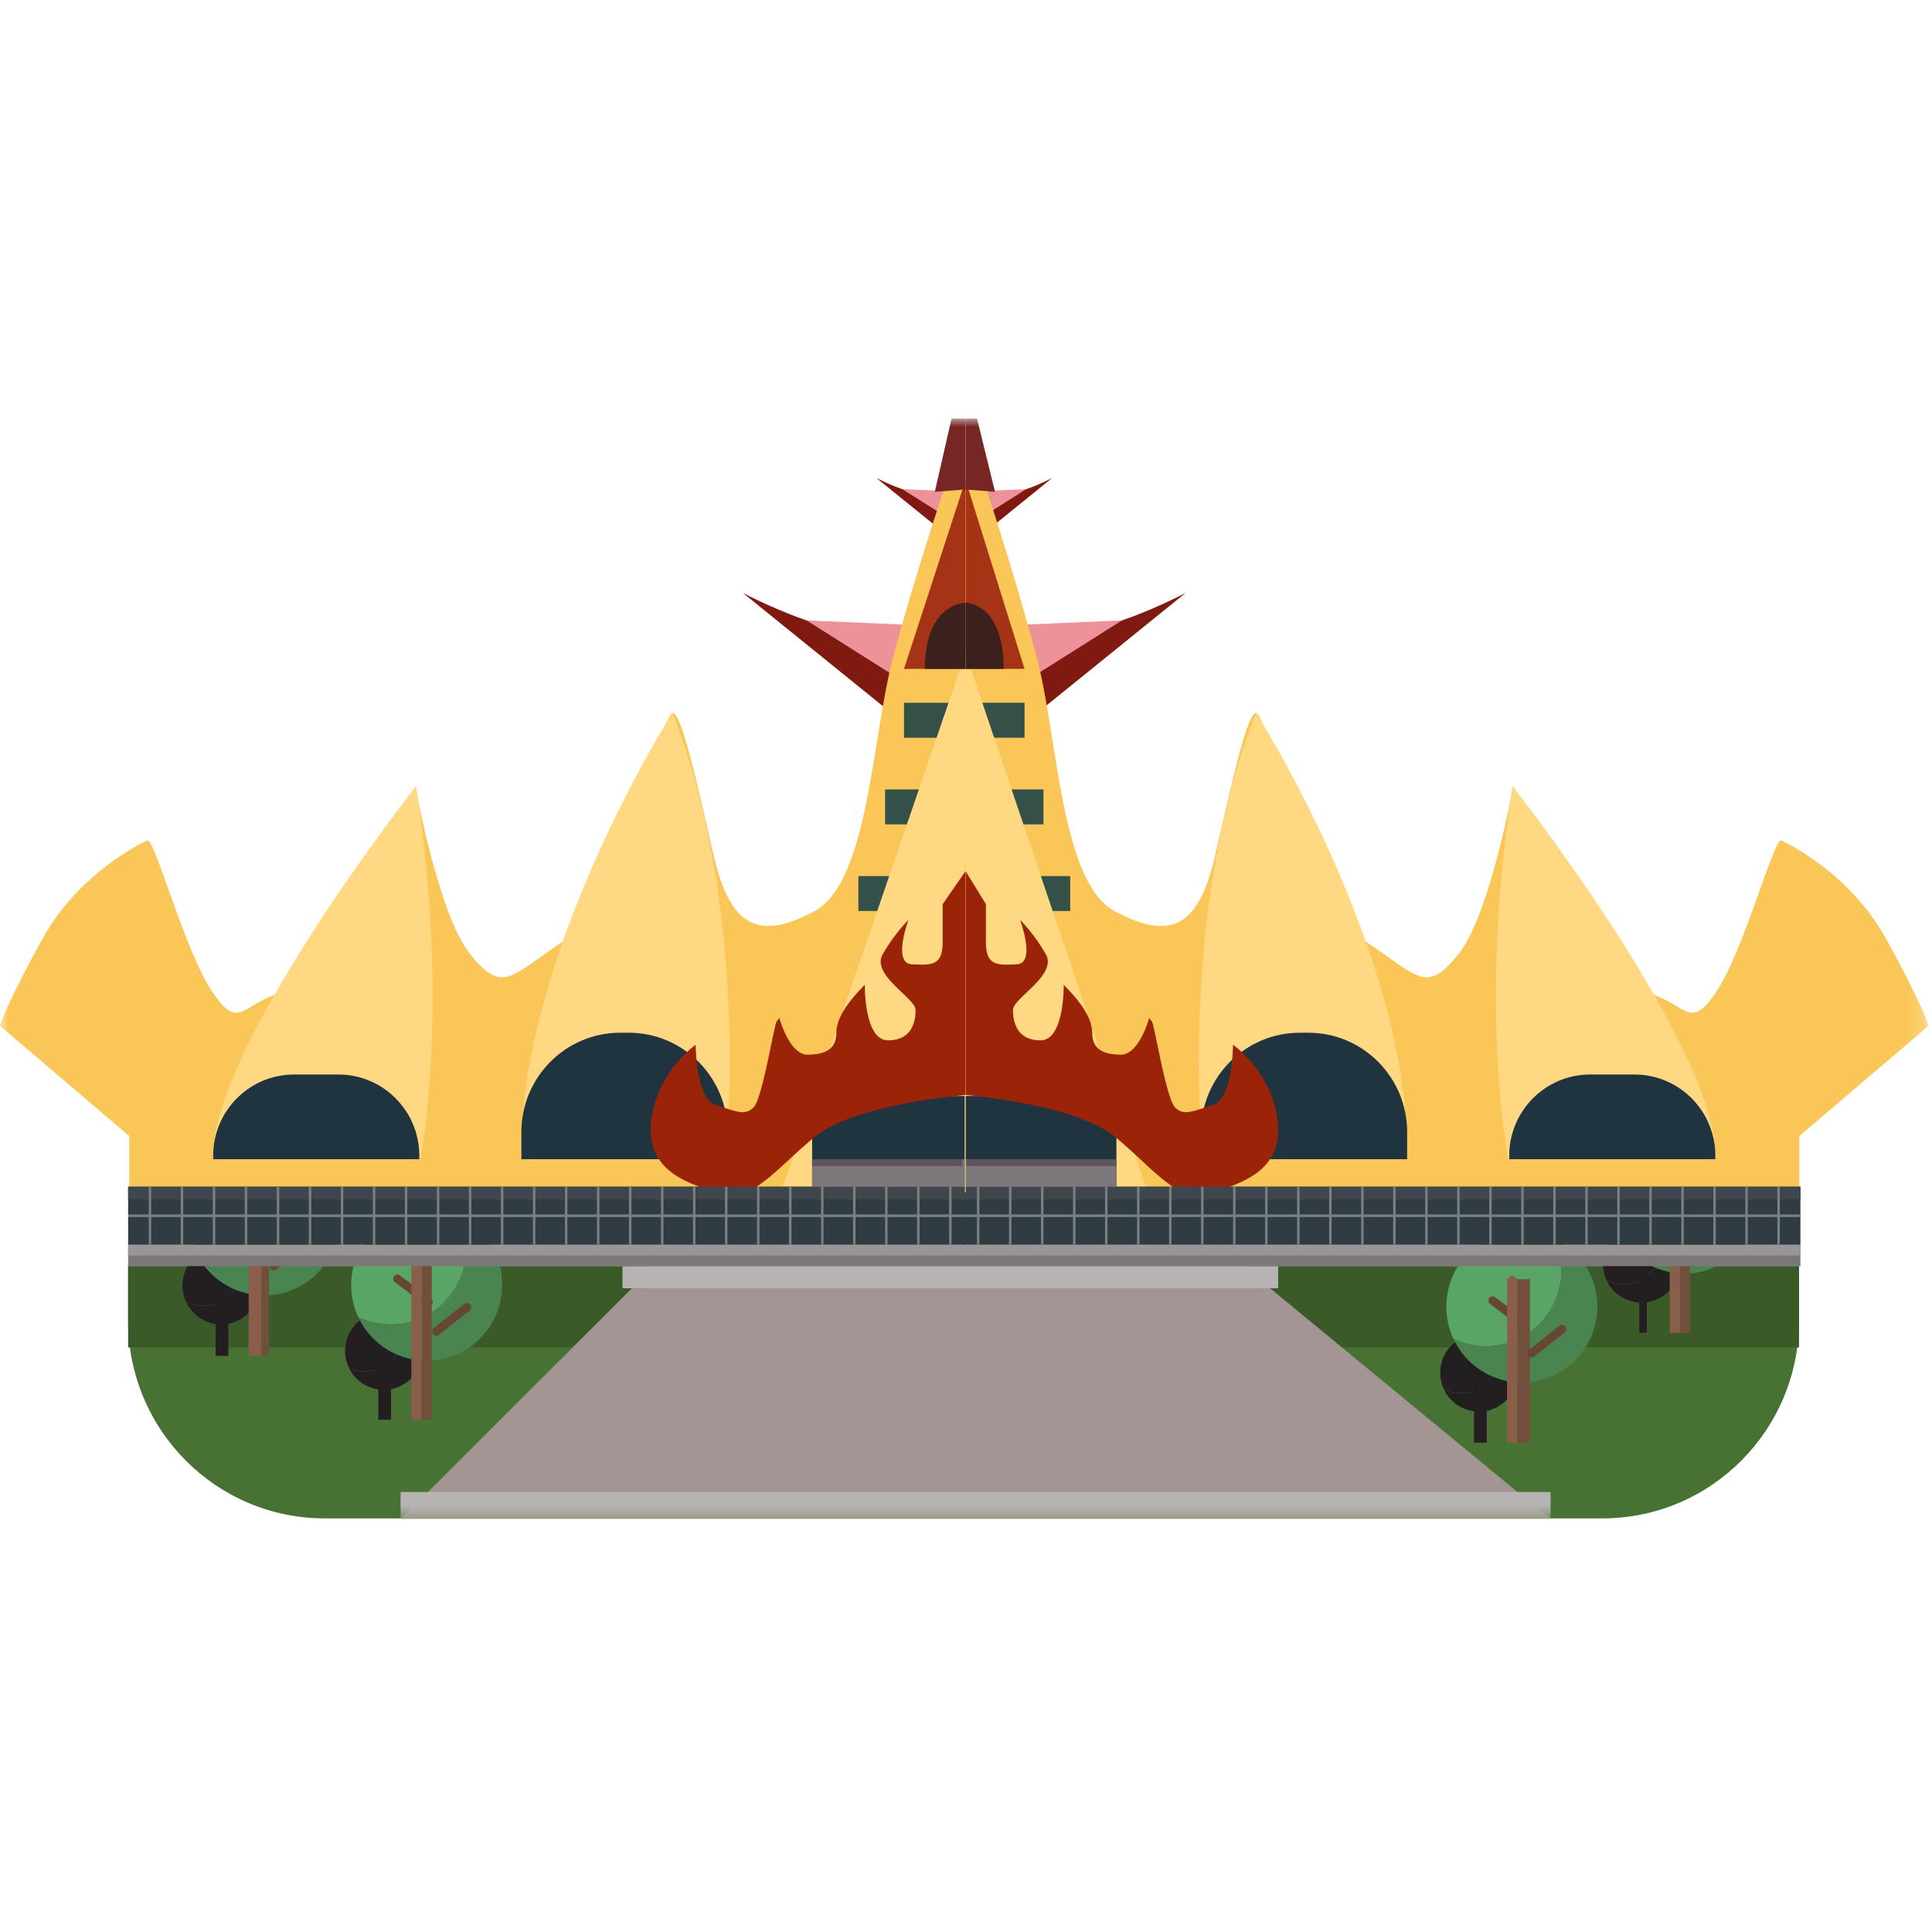 <svg width="120" height="120" viewBox="0 0 120 120" xmlns="http://www.w3.org/2000/svg" xmlns:xlink="http://www.w3.org/1999/xlink"><defs><path id="a" d="M0 68.366h119.786V0H0z"/></defs><g transform="translate(0 26)" fill="none" fill-rule="evenodd"><path d="M99.524 68.31h-79.35c-6.746 0-12.216-5.494-12.216-12.273v-3.394h103.783v3.394c0 6.779-5.47 12.274-12.217 12.274" fill="#477233"/><mask id="b" fill="#fff"><use xlink:href="#a"/></mask><path fill="#3A5B28" mask="url(#b)" d="M7.958 57.691H111.74v-5.048H7.958z"/><path fill="#A39593" mask="url(#b)" d="M41.084 52.187L24.881 68.365H96.31L76.667 52.187z"/><path fill="#B7B3B2" mask="url(#b)" d="M24.88 68.311h71.43v-1.64H24.88zm13.785-14.296h40.723v-1.372H38.665z"/><path d="M14.763 51.657c.148.313.23.663.23 1.033a2.414 2.414 0 0 1-2.409 2.42c-.368 0-.716-.084-1.028-.231a2.41 2.41 0 0 0 2.179 1.387 2.414 2.414 0 0 0 2.408-2.42 2.42 2.42 0 0 0-1.38-2.189" fill="#498451" mask="url(#b)"/><path d="M14.993 52.69c0-.37-.082-.72-.23-1.033a2.39 2.39 0 0 0-1.028-.232 2.415 2.415 0 0 0-2.41 2.42c0 .37.084.72.23 1.033a2.4 2.4 0 0 0 1.03.232 2.414 2.414 0 0 0 2.408-2.42" fill="#58A565" mask="url(#b)"/><path d="M13.712 54.508l-.991-.745a.137.137 0 0 1-.027-.19.134.134 0 0 1 .189-.028l.991.746c.06.044.072.13.027.19a.134.134 0 0 1-.189.027" fill="#664634" mask="url(#b)"/><path d="M13.915 52.662h-.357c-.038 0-.144.09-.174.11.049.034.01.166.01.229v5.213h.79v-5.213c0-.102-.167-.339-.269-.339" fill="#724F3D" mask="url(#b)"/><path d="M13.394 52.849c-.049.033 0 .089 0 .151v5.162V53c0-.062.048-.118 0-.151" fill="#895F4C" mask="url(#b)"/><path d="M15.1 54.67l-.972.768a.136.136 0 0 1-.168-.214l.974-.768a.135.135 0 1 1 .167.213" fill="#664634" mask="url(#b)"/><path d="M14.763 51.657c.148.313.23.663.23 1.033a2.414 2.414 0 0 1-2.409 2.42c-.368 0-.716-.084-1.028-.231a2.41 2.41 0 0 0 2.179 1.387 2.414 2.414 0 0 0 2.408-2.42 2.42 2.42 0 0 0-1.38-2.189" fill="#231F20" mask="url(#b)"/><path d="M14.993 52.69c0-.37-.082-.72-.23-1.033a2.39 2.39 0 0 0-1.028-.232 2.415 2.415 0 0 0-2.41 2.42c0 .37.084.72.23 1.033a2.4 2.4 0 0 0 1.03.232 2.414 2.414 0 0 0 2.408-2.42" fill="#231F20" mask="url(#b)"/><path d="M13.712 54.508l-.991-.745a.137.137 0 0 1-.027-.19.134.134 0 0 1 .189-.028l.991.746c.06.044.072.13.027.19a.134.134 0 0 1-.189.027" fill="#231F20" mask="url(#b)"/><path d="M13.915 52.662h-.357c-.038 0-.144.09-.174.11.049.034.01.166.01.229v5.213h.79v-5.213c0-.102-.167-.339-.269-.339" fill="#231F20" mask="url(#b)"/><path d="M13.394 52.849c-.049.033 0 .089 0 .151v5.162V53c0-.062.048-.118 0-.151M15.1 54.67l-.972.768a.136.136 0 0 1-.168-.214l.974-.768a.135.135 0 1 1 .167.213" fill="#231F20" mask="url(#b)"/><path d="M18.402 45.481c.288.61.449 1.293.449 2.012 0 2.602-2.1 4.713-4.691 4.713a4.654 4.654 0 0 1-2.003-.45 4.69 4.69 0 0 0 4.243 2.7c2.59 0 4.69-2.11 4.69-4.712a4.714 4.714 0 0 0-2.688-4.263" fill="#498451" mask="url(#b)"/><path d="M18.851 47.493c0-.72-.161-1.402-.448-2.012a4.661 4.661 0 0 0-2.003-.45c-2.591 0-4.691 2.11-4.691 4.713 0 .72.16 1.401.448 2.011a4.65 4.65 0 0 0 2.003.45c2.591 0 4.691-2.11 4.691-4.712" fill="#58A565" mask="url(#b)"/><path d="M16.355 51.034l-1.93-1.453a.263.263 0 0 1 .316-.422l1.93 1.453a.264.264 0 0 1-.315.423" fill="#664634" mask="url(#b)"/><path d="M16.75 48.062h-.694c-.076 0-.032-.138-.09-.098.094.065.27.013.27.135v10.115h.473V48.1c0-.198.24-.037.042-.037" fill="#724F3D" mask="url(#b)"/><path d="M15.841 47.803c-.093.065-.395.174-.395.296v10.115h.79V48.1c0-.122-.302-.23-.395-.296" fill="#895F4C" mask="url(#b)"/><path d="M19.06 51.348l-1.896 1.497a.262.262 0 0 1-.37-.045.266.266 0 0 1 .044-.371l1.896-1.497a.264.264 0 1 1 .325.416" fill="#664634" mask="url(#b)"/><path d="M24.866 55.716c.148.314.23.664.23 1.034a2.415 2.415 0 0 1-2.409 2.42c-.368 0-.717-.084-1.028-.232a2.407 2.407 0 0 0 2.178 1.387 2.415 2.415 0 0 0 2.41-2.42 2.42 2.42 0 0 0-1.38-2.189" fill="#498451" mask="url(#b)"/><path d="M25.096 56.75c0-.37-.082-.72-.23-1.034a2.404 2.404 0 0 0-1.029-.232 2.414 2.414 0 0 0-2.408 2.421c0 .37.082.72.23 1.033.311.148.66.231 1.028.231a2.414 2.414 0 0 0 2.409-2.42" fill="#58A565" mask="url(#b)"/><path d="M23.814 58.567l-.99-.745a.136.136 0 0 1-.027-.19.134.134 0 0 1 .189-.028l.99.747a.135.135 0 0 1-.162.216" fill="#664634" mask="url(#b)"/><path d="M24.017 56.787h-.356a.509.509 0 0 0-.173.077c.048.034.011.134.011.196v5.12h.79v-5.12c0-.101-.17-.273-.272-.273" fill="#724F3D" mask="url(#b)"/><path d="M23.5 56.908c-.049.033 0 .089 0 .152v5.161-5.161c0-.063.047-.119 0-.152" fill="#895F4C" mask="url(#b)"/><path d="M25.203 58.728l-.973.77a.136.136 0 0 1-.167-.214l.973-.769a.136.136 0 0 1 .167.213" fill="#664634" mask="url(#b)"/><path d="M24.866 55.716c.148.314.23.664.23 1.034a2.415 2.415 0 0 1-2.409 2.42c-.368 0-.717-.084-1.028-.232a2.407 2.407 0 0 0 2.178 1.387 2.415 2.415 0 0 0 2.41-2.42 2.42 2.42 0 0 0-1.38-2.189" fill="#231F20" mask="url(#b)"/><path d="M25.096 56.75c0-.37-.082-.72-.23-1.034a2.404 2.404 0 0 0-1.029-.232 2.414 2.414 0 0 0-2.408 2.421c0 .37.082.72.23 1.033.311.148.66.231 1.028.231a2.414 2.414 0 0 0 2.409-2.42" fill="#231F20" mask="url(#b)"/><path d="M23.814 58.567l-.99-.745a.136.136 0 0 1-.027-.19.134.134 0 0 1 .189-.028l.99.747a.135.135 0 0 1-.162.216" fill="#231F20" mask="url(#b)"/><path d="M24.017 56.787h-.356a.509.509 0 0 0-.173.077c.048.034.011.134.011.196v5.12h.79v-5.12c0-.101-.17-.273-.272-.273" fill="#231F20" mask="url(#b)"/><path d="M23.5 56.908c-.049.033 0 .089 0 .152v5.161-5.161c0-.063.047-.119 0-.152m1.703 1.82l-.973.77a.136.136 0 0 1-.167-.214l.973-.769a.136.136 0 0 1 .167.213" fill="#231F20" mask="url(#b)"/><path d="M28.505 49.541c.287.61.448 1.292.448 2.011 0 2.603-2.1 4.714-4.69 4.714a4.663 4.663 0 0 1-2.003-.45 4.688 4.688 0 0 0 4.242 2.699c2.59 0 4.69-2.11 4.69-4.712a4.712 4.712 0 0 0-2.687-4.262" fill="#498451" mask="url(#b)"/><path d="M28.953 51.552c0-.719-.161-1.402-.448-2.01a4.654 4.654 0 0 0-2.003-.451c-2.59 0-4.69 2.11-4.69 4.712 0 .72.16 1.402.447 2.012.608.288 1.286.45 2.004.45 2.59 0 4.69-2.11 4.69-4.713" fill="#58A565" mask="url(#b)"/><path d="M26.458 55.094l-1.93-1.453a.266.266 0 0 1-.053-.37.262.262 0 0 1 .368-.052l1.93 1.452c.116.087.14.253.053.37a.262.262 0 0 1-.368.053" fill="#664634" mask="url(#b)"/><path d="M26.853 52.187h-.695c-.076 0-.109-.17-.166-.13.093.064.19-.02.19.101V62.18h.633V52.158c0-.198.236.029.038.029" fill="#724F3D" mask="url(#b)"/><path d="M25.868 51.862c-.094.065-.316.174-.316.296V62.18h.63V52.158c0-.122-.221-.23-.314-.296" fill="#895F4C" mask="url(#b)"/><path d="M29.162 55.407l-1.896 1.498a.262.262 0 0 1-.37-.045.265.265 0 0 1 .045-.371l1.896-1.497a.262.262 0 0 1 .37.044.266.266 0 0 1-.045.371" fill="#664634" mask="url(#b)"/><path d="M92.888 57.07c.148.313.23.663.23 1.033a2.415 2.415 0 0 1-2.409 2.42c-.368 0-.716-.084-1.028-.232a2.408 2.408 0 0 0 2.178 1.387 2.415 2.415 0 0 0 2.41-2.42c0-.966-.565-1.802-1.38-2.189" fill="#498451" mask="url(#b)"/><path d="M93.119 58.103c0-.37-.083-.72-.23-1.034a2.4 2.4 0 0 0-1.03-.23 2.414 2.414 0 0 0-2.408 2.42c0 .369.083.718.23 1.032.312.148.66.231 1.028.231a2.414 2.414 0 0 0 2.41-2.42" fill="#58A565" mask="url(#b)"/><path d="M91.837 59.92l-.991-.745a.137.137 0 0 1-.027-.19.134.134 0 0 1 .188-.028l.992.747c.06.044.072.13.027.19a.134.134 0 0 1-.189.026" fill="#664634" mask="url(#b)"/><path d="M92.04 58.214h-.357a.384.384 0 0 0-.157.04c.047.034.026.096.026.16v5.193h.79v-5.194c0-.101-.2-.199-.302-.199" fill="#724F3D" mask="url(#b)"/><path d="M91.552 58.261c-.049.034 0 .09 0 .152v5.161-5.161c0-.063.048-.118 0-.152" fill="#895F4C" mask="url(#b)"/><path d="M93.225 60.081l-.973.77a.136.136 0 1 1-.167-.214l.973-.769a.136.136 0 0 1 .167.213" fill="#664634" mask="url(#b)"/><path d="M92.888 57.07c.148.313.23.663.23 1.033a2.415 2.415 0 0 1-2.409 2.42c-.368 0-.716-.084-1.028-.232a2.408 2.408 0 0 0 2.178 1.387 2.415 2.415 0 0 0 2.41-2.42c0-.966-.565-1.802-1.38-2.189" fill="#231F20" mask="url(#b)"/><path d="M93.119 58.103c0-.37-.083-.72-.23-1.034a2.4 2.4 0 0 0-1.03-.23 2.414 2.414 0 0 0-2.408 2.42c0 .369.083.718.23 1.032.312.148.66.231 1.028.231a2.414 2.414 0 0 0 2.41-2.42" fill="#231F20" mask="url(#b)"/><path d="M91.837 59.92l-.991-.745a.137.137 0 0 1-.027-.19.134.134 0 0 1 .188-.028l.992.747c.06.044.072.13.027.19a.134.134 0 0 1-.189.026" fill="#231F20" mask="url(#b)"/><path d="M92.04 58.214h-.357a.384.384 0 0 0-.157.04c.047.034.026.096.026.16v5.193h.79v-5.194c0-.101-.2-.199-.302-.199" fill="#231F20" mask="url(#b)"/><path d="M91.552 58.261c-.049.034 0 .09 0 .152v5.161-5.161c0-.063.048-.118 0-.152m1.673 1.82l-.973.77a.136.136 0 1 1-.167-.214l.973-.769a.136.136 0 0 1 .167.213" fill="#231F20" mask="url(#b)"/><path d="M96.528 50.894c.286.61.447 1.292.447 2.011 0 2.603-2.1 4.714-4.69 4.714a4.665 4.665 0 0 1-2.004-.45 4.691 4.691 0 0 0 4.244 2.699c2.59 0 4.69-2.11 4.69-4.712a4.714 4.714 0 0 0-2.687-4.262" fill="#498451" mask="url(#b)"/><path d="M96.976 52.906a4.71 4.71 0 0 0-.448-2.012 4.656 4.656 0 0 0-2.003-.45c-2.59 0-4.69 2.11-4.69 4.712 0 .72.16 1.402.447 2.012a4.66 4.66 0 0 0 2.003.45c2.59 0 4.69-2.11 4.69-4.712" fill="#58A565" mask="url(#b)"/><path d="M94.48 56.447l-1.93-1.453a.266.266 0 0 1-.053-.37.263.263 0 0 1 .369-.052l1.93 1.452a.264.264 0 0 1-.315.423" fill="#664634" mask="url(#b)"/><path d="M94.876 53.455h-.695c-.076 0-.094-.127-.152-.088.093.065.206.022.206.144v10.096h.79V53.511c0-.198.048-.056-.15-.056" fill="#724F3D" mask="url(#b)"/><path d="M93.92 53.215c-.094.065-.315.174-.315.296v10.096h.63V53.511c0-.122-.221-.23-.315-.296" fill="#895F4C" mask="url(#b)"/><path d="M97.184 56.76l-1.896 1.498a.262.262 0 0 1-.37-.045.265.265 0 0 1 .045-.37l1.896-1.498a.261.261 0 0 1 .37.044c.09.115.07.282-.045.371" fill="#664634" mask="url(#b)"/><path d="M102.99 50.303c.148.314.23.664.23 1.034a2.414 2.414 0 0 1-2.408 2.42c-.368 0-.716-.084-1.028-.232a2.407 2.407 0 0 0 2.178 1.387 2.414 2.414 0 0 0 2.409-2.42c0-.967-.565-1.801-1.38-2.189" fill="#498451" mask="url(#b)"/><path d="M103.22 51.336c0-.37-.082-.719-.23-1.033a2.403 2.403 0 0 0-1.028-.23 2.414 2.414 0 0 0-2.409 2.419c0 .37.083.72.23 1.033.313.148.661.231 1.029.231a2.414 2.414 0 0 0 2.409-2.42" fill="#58A565" mask="url(#b)"/><path d="M101.94 53.155l-.992-.746a.136.136 0 0 1 .162-.218l.991.747c.06.044.072.13.027.19a.134.134 0 0 1-.189.027" fill="#664634" mask="url(#b)"/><path d="M102.142 51.394h-.356c-.04 0-.048.046-.077.067.048.033.106.123.106.186v5.14h.474v-5.14c0-.102-.045-.253-.147-.253" fill="#724F3D" mask="url(#b)"/><path d="M101.815 51.496c-.049.033 0 .088 0 .151v5.162-5.162c0-.063.048-.118 0-.151" fill="#895F4C" mask="url(#b)"/><path d="M103.328 53.316l-.974.769a.135.135 0 1 1-.166-.214l.972-.77a.135.135 0 0 1 .19.025.136.136 0 0 1-.022.19" fill="#664634" mask="url(#b)"/><path d="M102.99 50.303c.148.314.23.664.23 1.034a2.414 2.414 0 0 1-2.408 2.42c-.368 0-.716-.084-1.028-.232a2.407 2.407 0 0 0 2.178 1.387 2.414 2.414 0 0 0 2.409-2.42c0-.967-.565-1.801-1.38-2.189" fill="#231F20" mask="url(#b)"/><path d="M103.22 51.336c0-.37-.082-.719-.23-1.033a2.403 2.403 0 0 0-1.028-.23 2.414 2.414 0 0 0-2.409 2.419c0 .37.083.72.23 1.033.313.148.661.231 1.029.231a2.414 2.414 0 0 0 2.409-2.42" fill="#231F20" mask="url(#b)"/><path d="M101.94 53.155l-.992-.746a.136.136 0 0 1 .162-.218l.991.747c.06.044.072.13.027.19a.134.134 0 0 1-.189.027" fill="#231F20" mask="url(#b)"/><path d="M102.142 51.394h-.356c-.04 0-.048.046-.077.067.048.033.106.123.106.186v5.14h.474v-5.14c0-.102-.045-.253-.147-.253" fill="#231F20" mask="url(#b)"/><path d="M101.815 51.496c-.049.033 0 .088 0 .151v5.162-5.162c0-.063.048-.118 0-.151m1.513 1.82l-.974.769a.135.135 0 1 1-.166-.214l.972-.77a.135.135 0 0 1 .19.025.136.136 0 0 1-.022.19" fill="#231F20" mask="url(#b)"/><path d="M106.63 44.128c.287.61.447 1.293.447 2.012 0 2.602-2.1 4.713-4.69 4.713a4.651 4.651 0 0 1-2.003-.45 4.688 4.688 0 0 0 4.243 2.7c2.59 0 4.69-2.11 4.69-4.713a4.715 4.715 0 0 0-2.687-4.262" fill="#498451" mask="url(#b)"/><path d="M107.078 46.14a4.7 4.7 0 0 0-.448-2.012 4.656 4.656 0 0 0-2.003-.45c-2.59 0-4.69 2.11-4.69 4.712 0 .72.16 1.402.447 2.012a4.65 4.65 0 0 0 2.003.45c2.59 0 4.69-2.11 4.69-4.712" fill="#58A565" mask="url(#b)"/><path d="M104.583 49.68l-1.93-1.452a.265.265 0 0 1-.053-.37.263.263 0 0 1 .368-.052l1.93 1.452c.117.087.14.253.053.37a.262.262 0 0 1-.368.052" fill="#664634" mask="url(#b)"/><path d="M104.978 46.793h-.695c-.076 0-.092-.18-.15-.14.094.065.207-.03.207.092v10.042h.633V46.745c0-.199.202.048.005.048" fill="#724F3D" mask="url(#b)"/><path d="M104.025 46.45c-.093.064-.315.173-.315.296v10.04h.63v-10.04c0-.123-.221-.232-.315-.296" fill="#895F4C" mask="url(#b)"/><path d="M107.287 49.995l-1.896 1.497a.262.262 0 0 1-.37-.045.265.265 0 0 1 .045-.371l1.895-1.497a.264.264 0 1 1 .326.415" fill="#664634" mask="url(#b)"/><path fill="#7C777B" mask="url(#b)" d="M59.867 52.643h51.96v-1.332h-51.96z"/><path fill="#999698" mask="url(#b)" d="M59.867 51.977h51.96v-.666h-51.96z"/><path fill="#7C777B" mask="url(#b)" d="M7.958 52.643h51.96v-1.332H7.958z"/><path fill="#999698" mask="url(#b)" d="M7.958 51.977h51.96v-.666H7.958z"/><path d="M73.642 10.828l-9.228 7.462-1.16-5.48s3.54.583 5.745-.058c2.205-.642 4.643-1.924 4.643-1.924" fill="#801A11" mask="url(#b)"/><path fill="#EE9299" mask="url(#b)" d="M69.687 12.534l-5.725 3.617-.707-3.34z"/><path d="M65.358 3.684l-3.782 3.059-.476-2.247s1.45.24 2.356-.024c.903-.263 1.902-.788 1.902-.788" fill="#801A11" mask="url(#b)"/><path fill="#EE9299" mask="url(#b)" d="M63.738 4.383L61.39 5.866l-.29-1.37z"/><path d="M110.64 26.205s4.137 1.824 6.499 6.093c2.36 4.27 2.647 5.42 2.647 5.42l-8.024 6.842v3.503h-51.79V.525s2.42 6.842 4.405 14.242c1.344 5.004 1.485 14.042 4.886 15.845 3.4 1.802 5.18 1.043 6.22-3.51 1.039-4.555 1.977-8.825 2.543-8.825.567 0 3.87 12.24 6.986 14.327 3.117 2.088 3.587 3.132 5.571.664 1.983-2.466 3.399-10.437 3.399-10.437s5.76 12.05 8.311 12.809c2.55.76 2.644 2.468 4.345-.095 1.7-2.561 3.559-9.56 4.002-9.34" fill="#FAC657" mask="url(#b)"/><path d="M93.949 22.833S106.799 39.179 106.544 46h-12.87s-1.876-9.387.275-23.167" fill="#FFD881" mask="url(#b)"/><path d="M93.74 46h12.804v-.212c0-2.788-2.25-5.048-5.025-5.048h-2.754c-2.775 0-5.025 2.26-5.025 5.048V46z" fill="#203440" mask="url(#b)"/><path fill="#335049" mask="url(#b)" d="M60.8 19.82h2.836v-2.17H60.8zm0 5.382h4.011v-2.169H60.8zm0 5.382h5.671v-2.169H60.8z"/><path fill="#FFD881" mask="url(#b)" d="M59.973 14.56l11.31 33.502h-11.31z"/><path fill="#A53416" mask="url(#b)" d="M59.973 3.818l3.662 11.727h-3.662z"/><path d="M59.973 11.438s2.366-.017 2.366 4.107h-2.366v-4.107z" fill="#3C201E" mask="url(#b)"/><path d="M78.02 18.277s9.628 15.078 9.381 27.722l-12.803-1.685s-1.184-14.535 3.422-26.037" fill="#FFD881" mask="url(#b)"/><path d="M74.598 46H87.4v-1.686c0-3.407-2.75-6.17-6.142-6.17h-.52c-3.392 0-6.141 2.763-6.141 6.17v1.685zm-14.731 1.71h9.475v-5.638h-9.475z" fill="#203440" mask="url(#b)"/><path d="M59.973 28.106V42.01s6.804.551 9.293 2.607c2.49 2.056 3.794 4.057 5.786 3.5 1.99-.555 4.69-1.389 4.303-4.5-.387-3.111-2.771-4.722-2.771-4.722s-.004 3.333-1.22 3.722c-1.218.389-1.826.722-2.38.166-.553-.555-1.273-5.111-1.439-5.334l-.166-.222s-.617 2.279-1.747 2.279c-1.129 0-1.793-.36-1.793-1.347s-.83-2.043-1.77-2.988c0 0 .056 3.446-1.438 3.446-1.493 0-1.714-1.168-1.714-1.89s2.765-2.166 2.045-3.445a10.661 10.661 0 0 0-1.603-2.148s1.012 2.704-.204 2.76c-1.218.055-1.919.11-1.919-1.39v-2.346l-1.263-2.052z" fill="#9B2408" mask="url(#b)"/><path fill="#303B42" mask="url(#b)" d="M59.867 51.31h51.96v-3.6h-51.96z"/><path fill="#3D474C" mask="url(#b)" d="M59.867 48.498h51.96v-.789h-51.96z"/><path fill="#7C777B" mask="url(#b)" d="M59.867 47.71h9.475V46h-9.475z"/><path fill="#5E555D" mask="url(#b)" d="M60.012 46.427h9.33v-.428h-9.33z"/><path fill="#798182" mask="url(#b)" d="M59.867 49.59h51.96v-.16h-51.96z"/><path fill="#798182" mask="url(#b)" d="M110.395 51.31h.152v-3.6h-.152zm-1.988 0h.15v-3.6h-.15zm-1.988 0h.15v-3.6h-.15zm-1.989 0h.15v-3.6h-.15zm-1.989 0h.152v-3.6h-.152zm-1.988 0h.151v-3.6h-.151zm-1.988 0h.15v-3.6h-.15zm-1.99 0h.152v-3.6h-.152zm-1.988 0h.152v-3.6h-.152zm-1.988 0h.151v-3.6h-.15zm-1.989 0h.152v-3.6h-.152zm-1.988 0h.15v-3.6h-.15zm-1.989 0h.151v-3.6h-.151zm-1.988 0h.151v-3.6h-.151zm-1.989 0h.152v-3.6h-.152zm-1.988 0h.152v-3.6h-.152zm-1.988 0h.15v-3.6h-.15zm-1.99 0h.152v-3.6h-.151zm-1.988 0h.152v-3.6h-.152zm-1.988 0h.152v-3.6h-.152zm-1.988 0h.15v-3.6h-.15zm-1.989 0h.15v-3.6h-.15zm-1.989 0h.152v-3.6h-.152zm-1.988 0h.151v-3.6h-.152zm-1.988 0h.151v-3.6h-.151zm-1.989 0h.15v-3.6h-.15z"/><path fill="#762724" mask="url(#b)" d="M59.973 0v4.4l1.83.148L60.684 0z"/><path d="M46.143 10.828l9.228 7.462 1.16-5.48s-3.54.583-5.745-.058c-2.205-.642-4.643-1.924-4.643-1.924" fill="#801A11" mask="url(#b)"/><path fill="#EE9299" mask="url(#b)" d="M50.098 12.534l5.726 3.617.707-3.34z"/><path d="M54.427 3.684l3.783 3.059.476-2.247s-1.451.24-2.356-.024c-.904-.263-1.903-.788-1.903-.788" fill="#801A11" mask="url(#b)"/><path fill="#EE9299" mask="url(#b)" d="M56.048 4.383l2.348 1.483.29-1.37z"/><path d="M9.146 26.205s-4.138 1.824-6.499 6.093C.286 36.568 0 37.718 0 37.718l8.025 6.842v3.503h51.948V.525s-2.5 6.842-4.486 14.242c-1.343 5.004-1.523 14.042-4.924 15.845-3.4 1.802-5.202 1.043-6.24-3.51-1.04-4.555-1.988-8.825-2.554-8.825-.567 0-3.874 12.24-6.99 14.327-3.117 2.088-3.59 3.132-5.574.664-1.983-2.466-3.4-10.437-3.4-10.437s-5.762 12.05-8.312 12.809c-2.55.76-2.645 2.468-4.345-.095-1.7-2.561-3.56-9.56-4.002-9.34" fill="#FAC657" mask="url(#b)"/><path d="M25.837 22.833S12.987 39.179 13.24 46h12.87s1.876-9.387-.274-23.167" fill="#FFD881" mask="url(#b)"/><path d="M26.046 46H13.24v-.212c0-2.788 2.251-5.048 5.026-5.048h2.753c2.775 0 5.026 2.26 5.026 5.048V46z" fill="#203440" mask="url(#b)"/><path fill="#335049" mask="url(#b)" d="M56.15 19.82h2.836v-2.17h-2.835zm-1.175 5.382h4.011v-2.169h-4.011zm-1.66 5.382h5.671v-2.169h-5.671z"/><path fill="#FFD881" mask="url(#b)" d="M59.973 14.56L48.502 48.061h11.471z"/><path fill="#A53416" mask="url(#b)" d="M59.973 3.818L56.15 15.545h3.823z"/><path d="M59.973 11.438s-2.526-.017-2.526 4.107h2.526v-4.107z" fill="#3C201E" mask="url(#b)"/><path d="M41.766 18.277s-9.629 15.078-9.382 27.722l12.804-1.685s1.184-14.535-3.422-26.037" fill="#FFD881" mask="url(#b)"/><path d="M45.188 46H32.384v-1.686c0-3.407 2.75-6.17 6.142-6.17h.52c3.392 0 6.142 2.763 6.142 6.17v1.685zm5.255 1.71h9.475v-5.638h-9.475z" fill="#203440" mask="url(#b)"/><path d="M59.973 28.106V42.01s-6.885.551-9.373 2.607c-2.49 2.056-3.835 4.057-5.826 3.5-1.991-.555-4.71-1.389-4.323-4.5.388-3.111 2.761-4.722 2.761-4.722s-.002 3.333 1.215 3.722c1.217.389 1.823.722 2.377.166.553-.555 1.272-5.111 1.437-5.334l.166-.222s.617 2.279 1.747 2.279c1.128 0 1.792-.36 1.792-1.347s.83-2.043 1.77-2.988c0 0-.055 3.446 1.438 3.446 1.494 0 1.715-1.168 1.715-1.89s-2.766-2.166-2.046-3.445a10.65 10.65 0 0 1 1.604-2.148s-1.012 2.704.205 2.76c1.217.055 1.92.11 1.92-1.39v-2.346l1.421-2.052z" fill="#9B2408" mask="url(#b)"/><path fill="#303B42" mask="url(#b)" d="M7.958 51.31h51.96v-3.6H7.958z"/><path fill="#3D474C" mask="url(#b)" d="M7.958 48.498h51.96v-.789H7.958z"/><path fill="#7C777B" mask="url(#b)" d="M50.443 47.71h9.475V46h-9.475z"/><path fill="#5E555D" mask="url(#b)" d="M50.444 46.427h9.33v-.428h-9.33z"/><path fill="#798182" mask="url(#b)" d="M7.958 49.59h51.96v-.16H7.958z"/><path fill="#798182" mask="url(#b)" d="M9.24 51.31h.15v-3.6h-.15zm1.987 0h.152v-3.6h-.152zm1.99 0h.15v-3.6h-.15zm1.987 0h.151v-3.6h-.15zm1.989 0h.152v-3.6h-.152zm1.988 0h.152v-3.6h-.152zm1.989 0h.151v-3.6h-.151zm1.988 0h.151v-3.6h-.15zm1.989 0h.15v-3.6h-.15zm1.988 0h.152v-3.6h-.152zm1.989 0h.151v-3.6h-.151zm1.988 0h.152v-3.6h-.152zm1.989 0h.15v-3.6h-.15zm1.989 0h.15v-3.6h-.15zm1.988 0h.151v-3.6h-.151zm1.988 0h.152v-3.6h-.152zm1.988 0h.152v-3.6h-.152zm1.99 0h.15v-3.6h-.15zm1.988 0h.15v-3.6h-.15zm1.988 0h.152v-3.6h-.152zm1.989 0h.152v-3.6h-.152zm1.989 0h.15v-3.6h-.15zm1.988 0h.151v-3.6h-.15zm1.988 0h.151v-3.6h-.15zm1.989 0h.151v-3.6h-.151zm1.987 0h.152v-3.6h-.151z"/><path fill="#762724" mask="url(#b)" d="M59.973 0v4.4l-1.911.148L59.102 0z"/></g></svg>